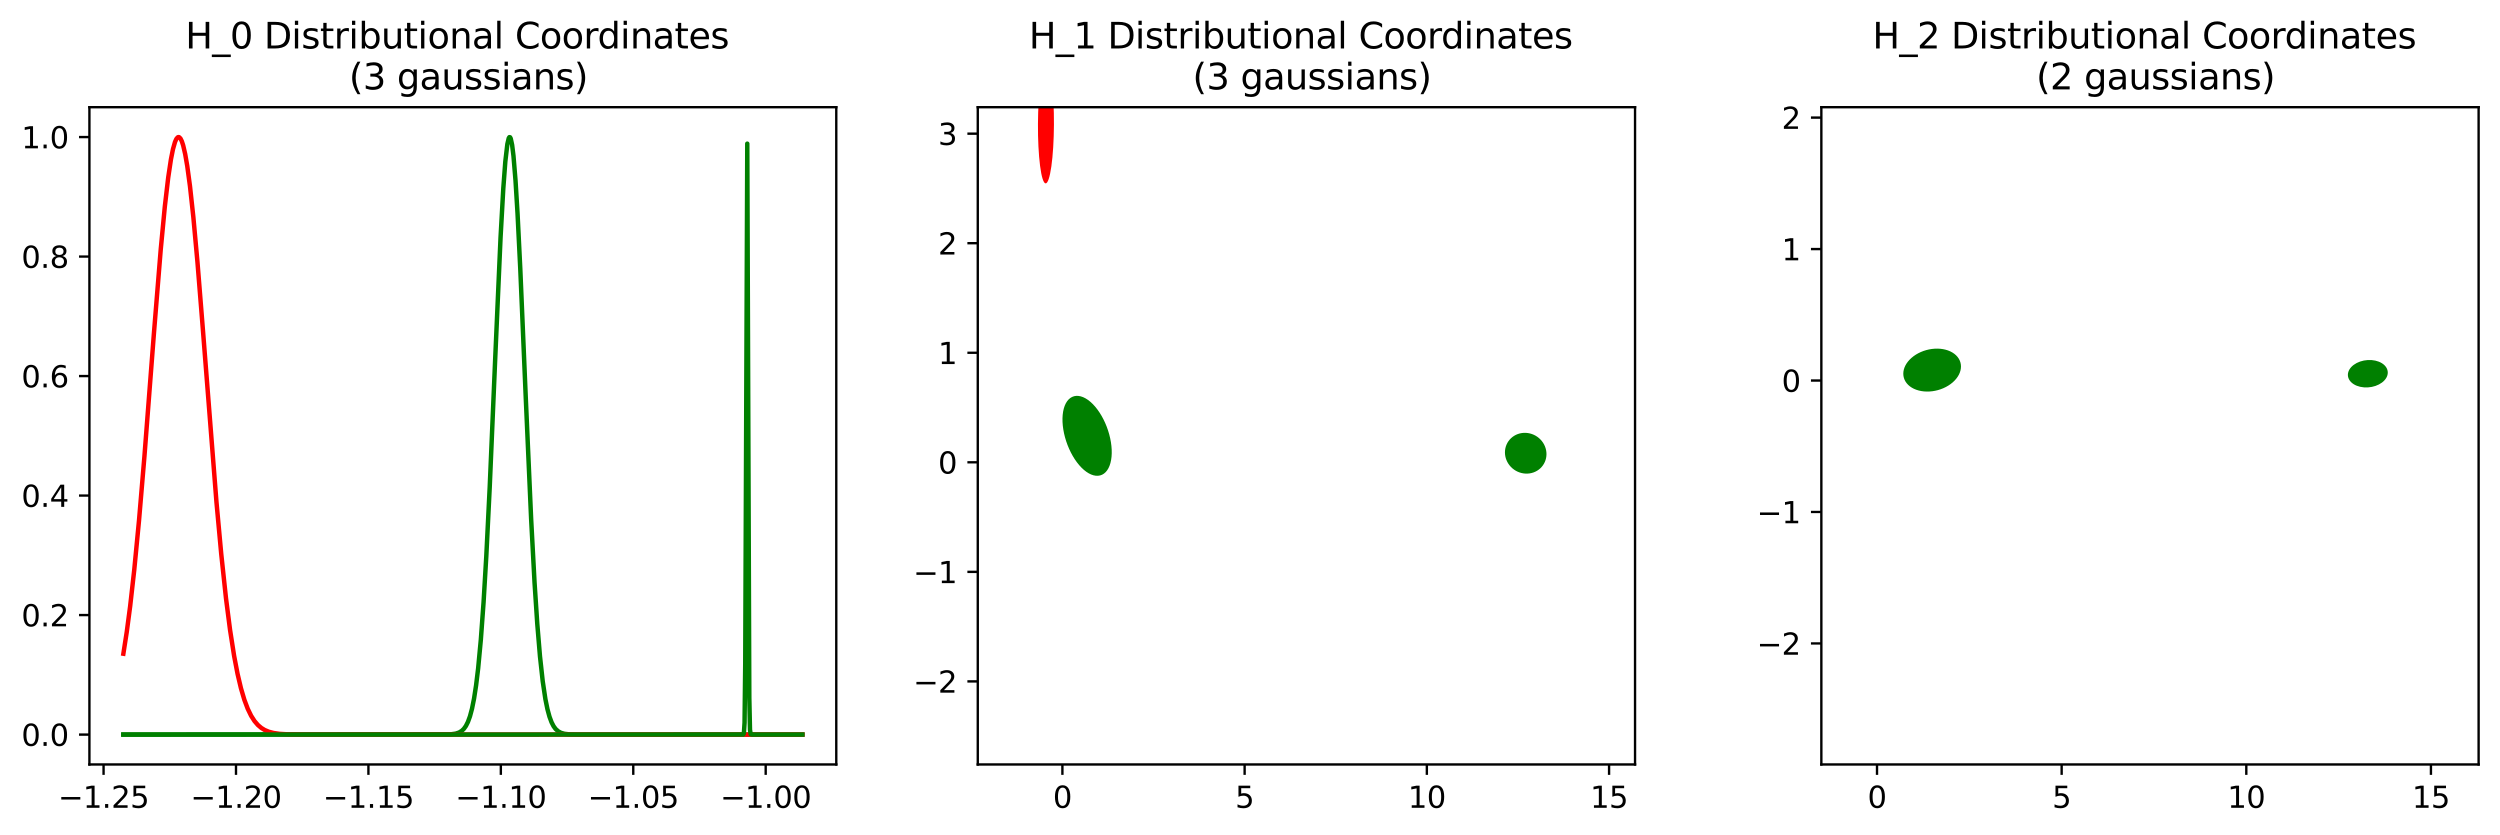 <?xml version="1.0" encoding="utf-8" standalone="no"?>
<!DOCTYPE svg PUBLIC "-//W3C//DTD SVG 1.1//EN"
  "http://www.w3.org/Graphics/SVG/1.1/DTD/svg11.dtd">
<svg xmlns:xlink="http://www.w3.org/1999/xlink" width="841.691pt" height="281.253pt" viewBox="0 0 841.691 281.253" xmlns="http://www.w3.org/2000/svg" version="1.1">
 <defs>
  <style type="text/css">*{stroke-linejoin: round; stroke-linecap: butt}</style>
 </defs>
 <g id="figure_1">
  <g id="patch_1">
   <path d="M 0 281.253 
L 841.691 281.253 
L 841.691 0 
L 0 0 
z
" style="fill: #ffffff"/>
  </g>
  <g id="axes_1">
   <g id="patch_2">
    <path d="M 30.103 257.375 
L 281.553 257.375 
L 281.553 36.089 
L 30.103 36.089 
z
" style="fill: #ffffff"/>
   </g>
   <g id="matplotlib.axis_1">
    <g id="xtick_1">
     <g id="line2d_1">
      <defs>
       <path id="mbf5bf3529b" d="M 0 0 
L 0 3.5 
" style="stroke: #000000; stroke-width: 0.8"/>
      </defs>
      <g>
       <use xlink:href="#mbf5bf3529b" x="34.869" y="257.375" style="stroke: #000000; stroke-width: 0.8"/>
      </g>
     </g>
     <g id="text_1">
      <!-- −1.25 -->
      <g transform="translate(19.547 271.973) scale(0.1 -0.1)">
       <defs>
        <path id="DejaVuSans-2212" d="M 678 2272 
L 4684 2272 
L 4684 1741 
L 678 1741 
L 678 2272 
z
" transform="scale(0.016)"/>
        <path id="DejaVuSans-31" d="M 794 531 
L 1825 531 
L 1825 4091 
L 703 3866 
L 703 4441 
L 1819 4666 
L 2450 4666 
L 2450 531 
L 3481 531 
L 3481 0 
L 794 0 
L 794 531 
z
" transform="scale(0.016)"/>
        <path id="DejaVuSans-2e" d="M 684 794 
L 1344 794 
L 1344 0 
L 684 0 
L 684 794 
z
" transform="scale(0.016)"/>
        <path id="DejaVuSans-32" d="M 1228 531 
L 3431 531 
L 3431 0 
L 469 0 
L 469 531 
Q 828 903 1448 1529 
Q 2069 2156 2228 2338 
Q 2531 2678 2651 2914 
Q 2772 3150 2772 3378 
Q 2772 3750 2511 3984 
Q 2250 4219 1831 4219 
Q 1534 4219 1204 4116 
Q 875 4013 500 3803 
L 500 4441 
Q 881 4594 1212 4672 
Q 1544 4750 1819 4750 
Q 2544 4750 2975 4387 
Q 3406 4025 3406 3419 
Q 3406 3131 3298 2873 
Q 3191 2616 2906 2266 
Q 2828 2175 2409 1742 
Q 1991 1309 1228 531 
z
" transform="scale(0.016)"/>
        <path id="DejaVuSans-35" d="M 691 4666 
L 3169 4666 
L 3169 4134 
L 1269 4134 
L 1269 2991 
Q 1406 3038 1543 3061 
Q 1681 3084 1819 3084 
Q 2600 3084 3056 2656 
Q 3513 2228 3513 1497 
Q 3513 744 3044 326 
Q 2575 -91 1722 -91 
Q 1428 -91 1123 -41 
Q 819 9 494 109 
L 494 744 
Q 775 591 1075 516 
Q 1375 441 1709 441 
Q 2250 441 2565 725 
Q 2881 1009 2881 1497 
Q 2881 1984 2565 2268 
Q 2250 2553 1709 2553 
Q 1456 2553 1204 2497 
Q 953 2441 691 2322 
L 691 4666 
z
" transform="scale(0.016)"/>
       </defs>
       <use xlink:href="#DejaVuSans-2212"/>
       <use xlink:href="#DejaVuSans-31" x="83.789"/>
       <use xlink:href="#DejaVuSans-2e" x="147.412"/>
       <use xlink:href="#DejaVuSans-32" x="179.199"/>
       <use xlink:href="#DejaVuSans-35" x="242.822"/>
      </g>
     </g>
    </g>
    <g id="xtick_2">
     <g id="line2d_2">
      <g>
       <use xlink:href="#mbf5bf3529b" x="79.454" y="257.375" style="stroke: #000000; stroke-width: 0.8"/>
      </g>
     </g>
     <g id="text_2">
      <!-- −1.20 -->
      <g transform="translate(64.131 271.973) scale(0.1 -0.1)">
       <defs>
        <path id="DejaVuSans-30" d="M 2034 4250 
Q 1547 4250 1301 3770 
Q 1056 3291 1056 2328 
Q 1056 1369 1301 889 
Q 1547 409 2034 409 
Q 2525 409 2770 889 
Q 3016 1369 3016 2328 
Q 3016 3291 2770 3770 
Q 2525 4250 2034 4250 
z
M 2034 4750 
Q 2819 4750 3233 4129 
Q 3647 3509 3647 2328 
Q 3647 1150 3233 529 
Q 2819 -91 2034 -91 
Q 1250 -91 836 529 
Q 422 1150 422 2328 
Q 422 3509 836 4129 
Q 1250 4750 2034 4750 
z
" transform="scale(0.016)"/>
       </defs>
       <use xlink:href="#DejaVuSans-2212"/>
       <use xlink:href="#DejaVuSans-31" x="83.789"/>
       <use xlink:href="#DejaVuSans-2e" x="147.412"/>
       <use xlink:href="#DejaVuSans-32" x="179.199"/>
       <use xlink:href="#DejaVuSans-30" x="242.822"/>
      </g>
     </g>
    </g>
    <g id="xtick_3">
     <g id="line2d_3">
      <g>
       <use xlink:href="#mbf5bf3529b" x="124.038" y="257.375" style="stroke: #000000; stroke-width: 0.8"/>
      </g>
     </g>
     <g id="text_3">
      <!-- −1.15 -->
      <g transform="translate(108.715 271.973) scale(0.1 -0.1)">
       <use xlink:href="#DejaVuSans-2212"/>
       <use xlink:href="#DejaVuSans-31" x="83.789"/>
       <use xlink:href="#DejaVuSans-2e" x="147.412"/>
       <use xlink:href="#DejaVuSans-31" x="179.199"/>
       <use xlink:href="#DejaVuSans-35" x="242.822"/>
      </g>
     </g>
    </g>
    <g id="xtick_4">
     <g id="line2d_4">
      <g>
       <use xlink:href="#mbf5bf3529b" x="168.622" y="257.375" style="stroke: #000000; stroke-width: 0.8"/>
      </g>
     </g>
     <g id="text_4">
      <!-- −1.10 -->
      <g transform="translate(153.299 271.973) scale(0.1 -0.1)">
       <use xlink:href="#DejaVuSans-2212"/>
       <use xlink:href="#DejaVuSans-31" x="83.789"/>
       <use xlink:href="#DejaVuSans-2e" x="147.412"/>
       <use xlink:href="#DejaVuSans-31" x="179.199"/>
       <use xlink:href="#DejaVuSans-30" x="242.822"/>
      </g>
     </g>
    </g>
    <g id="xtick_5">
     <g id="line2d_5">
      <g>
       <use xlink:href="#mbf5bf3529b" x="213.206" y="257.375" style="stroke: #000000; stroke-width: 0.8"/>
      </g>
     </g>
     <g id="text_5">
      <!-- −1.05 -->
      <g transform="translate(197.883 271.973) scale(0.1 -0.1)">
       <use xlink:href="#DejaVuSans-2212"/>
       <use xlink:href="#DejaVuSans-31" x="83.789"/>
       <use xlink:href="#DejaVuSans-2e" x="147.412"/>
       <use xlink:href="#DejaVuSans-30" x="179.199"/>
       <use xlink:href="#DejaVuSans-35" x="242.822"/>
      </g>
     </g>
    </g>
    <g id="xtick_6">
     <g id="line2d_6">
      <g>
       <use xlink:href="#mbf5bf3529b" x="257.79" y="257.375" style="stroke: #000000; stroke-width: 0.8"/>
      </g>
     </g>
     <g id="text_6">
      <!-- −1.00 -->
      <g transform="translate(242.467 271.973) scale(0.1 -0.1)">
       <use xlink:href="#DejaVuSans-2212"/>
       <use xlink:href="#DejaVuSans-31" x="83.789"/>
       <use xlink:href="#DejaVuSans-2e" x="147.412"/>
       <use xlink:href="#DejaVuSans-30" x="179.199"/>
       <use xlink:href="#DejaVuSans-30" x="242.822"/>
      </g>
     </g>
    </g>
   </g>
   <g id="matplotlib.axis_2">
    <g id="ytick_1">
     <g id="line2d_7">
      <defs>
       <path id="mbaa5652944" d="M 0 0 
L -3.5 0 
" style="stroke: #000000; stroke-width: 0.8"/>
      </defs>
      <g>
       <use xlink:href="#mbaa5652944" x="30.103" y="247.317" style="stroke: #000000; stroke-width: 0.8"/>
      </g>
     </g>
     <g id="text_7">
      <!-- 0.0 -->
      <g transform="translate(7.2 251.116) scale(0.1 -0.1)">
       <use xlink:href="#DejaVuSans-30"/>
       <use xlink:href="#DejaVuSans-2e" x="63.623"/>
       <use xlink:href="#DejaVuSans-30" x="95.41"/>
      </g>
     </g>
    </g>
    <g id="ytick_2">
     <g id="line2d_8">
      <g>
       <use xlink:href="#mbaa5652944" x="30.103" y="207.082" style="stroke: #000000; stroke-width: 0.8"/>
      </g>
     </g>
     <g id="text_8">
      <!-- 0.2 -->
      <g transform="translate(7.2 210.882) scale(0.1 -0.1)">
       <use xlink:href="#DejaVuSans-30"/>
       <use xlink:href="#DejaVuSans-2e" x="63.623"/>
       <use xlink:href="#DejaVuSans-32" x="95.41"/>
      </g>
     </g>
    </g>
    <g id="ytick_3">
     <g id="line2d_9">
      <g>
       <use xlink:href="#mbaa5652944" x="30.103" y="166.848" style="stroke: #000000; stroke-width: 0.8"/>
      </g>
     </g>
     <g id="text_9">
      <!-- 0.4 -->
      <g transform="translate(7.2 170.647) scale(0.1 -0.1)">
       <defs>
        <path id="DejaVuSans-34" d="M 2419 4116 
L 825 1625 
L 2419 1625 
L 2419 4116 
z
M 2253 4666 
L 3047 4666 
L 3047 1625 
L 3713 1625 
L 3713 1100 
L 3047 1100 
L 3047 0 
L 2419 0 
L 2419 1100 
L 313 1100 
L 313 1709 
L 2253 4666 
z
" transform="scale(0.016)"/>
       </defs>
       <use xlink:href="#DejaVuSans-30"/>
       <use xlink:href="#DejaVuSans-2e" x="63.623"/>
       <use xlink:href="#DejaVuSans-34" x="95.41"/>
      </g>
     </g>
    </g>
    <g id="ytick_4">
     <g id="line2d_10">
      <g>
       <use xlink:href="#mbaa5652944" x="30.103" y="126.614" style="stroke: #000000; stroke-width: 0.8"/>
      </g>
     </g>
     <g id="text_10">
      <!-- 0.6 -->
      <g transform="translate(7.2 130.413) scale(0.1 -0.1)">
       <defs>
        <path id="DejaVuSans-36" d="M 2113 2584 
Q 1688 2584 1439 2293 
Q 1191 2003 1191 1497 
Q 1191 994 1439 701 
Q 1688 409 2113 409 
Q 2538 409 2786 701 
Q 3034 994 3034 1497 
Q 3034 2003 2786 2293 
Q 2538 2584 2113 2584 
z
M 3366 4563 
L 3366 3988 
Q 3128 4100 2886 4159 
Q 2644 4219 2406 4219 
Q 1781 4219 1451 3797 
Q 1122 3375 1075 2522 
Q 1259 2794 1537 2939 
Q 1816 3084 2150 3084 
Q 2853 3084 3261 2657 
Q 3669 2231 3669 1497 
Q 3669 778 3244 343 
Q 2819 -91 2113 -91 
Q 1303 -91 875 529 
Q 447 1150 447 2328 
Q 447 3434 972 4092 
Q 1497 4750 2381 4750 
Q 2619 4750 2861 4703 
Q 3103 4656 3366 4563 
z
" transform="scale(0.016)"/>
       </defs>
       <use xlink:href="#DejaVuSans-30"/>
       <use xlink:href="#DejaVuSans-2e" x="63.623"/>
       <use xlink:href="#DejaVuSans-36" x="95.41"/>
      </g>
     </g>
    </g>
    <g id="ytick_5">
     <g id="line2d_11">
      <g>
       <use xlink:href="#mbaa5652944" x="30.103" y="86.379" style="stroke: #000000; stroke-width: 0.8"/>
      </g>
     </g>
     <g id="text_11">
      <!-- 0.8 -->
      <g transform="translate(7.2 90.179) scale(0.1 -0.1)">
       <defs>
        <path id="DejaVuSans-38" d="M 2034 2216 
Q 1584 2216 1326 1975 
Q 1069 1734 1069 1313 
Q 1069 891 1326 650 
Q 1584 409 2034 409 
Q 2484 409 2743 651 
Q 3003 894 3003 1313 
Q 3003 1734 2745 1975 
Q 2488 2216 2034 2216 
z
M 1403 2484 
Q 997 2584 770 2862 
Q 544 3141 544 3541 
Q 544 4100 942 4425 
Q 1341 4750 2034 4750 
Q 2731 4750 3128 4425 
Q 3525 4100 3525 3541 
Q 3525 3141 3298 2862 
Q 3072 2584 2669 2484 
Q 3125 2378 3379 2068 
Q 3634 1759 3634 1313 
Q 3634 634 3220 271 
Q 2806 -91 2034 -91 
Q 1263 -91 848 271 
Q 434 634 434 1313 
Q 434 1759 690 2068 
Q 947 2378 1403 2484 
z
M 1172 3481 
Q 1172 3119 1398 2916 
Q 1625 2713 2034 2713 
Q 2441 2713 2670 2916 
Q 2900 3119 2900 3481 
Q 2900 3844 2670 4047 
Q 2441 4250 2034 4250 
Q 1625 4250 1398 4047 
Q 1172 3844 1172 3481 
z
" transform="scale(0.016)"/>
       </defs>
       <use xlink:href="#DejaVuSans-30"/>
       <use xlink:href="#DejaVuSans-2e" x="63.623"/>
       <use xlink:href="#DejaVuSans-38" x="95.41"/>
      </g>
     </g>
    </g>
    <g id="ytick_6">
     <g id="line2d_12">
      <g>
       <use xlink:href="#mbaa5652944" x="30.103" y="46.145" style="stroke: #000000; stroke-width: 0.8"/>
      </g>
     </g>
     <g id="text_12">
      <!-- 1.0 -->
      <g transform="translate(7.2 49.944) scale(0.1 -0.1)">
       <use xlink:href="#DejaVuSans-31"/>
       <use xlink:href="#DejaVuSans-2e" x="63.623"/>
       <use xlink:href="#DejaVuSans-30" x="95.41"/>
      </g>
     </g>
    </g>
   </g>
   <g id="line2d_13">
    <path d="M 41.533 247.317 
L 151.824 247.219 
L 153.426 246.997 
L 154.57 246.615 
L 155.485 246.049 
L 156.171 245.382 
L 156.858 244.418 
L 157.544 243.054 
L 158.231 241.161 
L 158.917 238.59 
L 159.604 235.171 
L 160.29 230.72 
L 160.977 225.051 
L 161.892 215.303 
L 162.807 202.768 
L 163.722 187.321 
L 164.867 164.187 
L 166.697 121.366 
L 168.528 79.893 
L 169.443 63.529 
L 170.129 54.402 
L 170.816 48.512 
L 171.273 46.549 
L 171.502 46.179 
L 171.731 46.219 
L 171.96 46.669 
L 172.418 48.789 
L 172.875 52.486 
L 173.562 60.785 
L 174.248 71.987 
L 175.163 90.438 
L 176.994 133.46 
L 178.825 174.819 
L 179.969 196.155 
L 180.884 210.003 
L 181.799 220.979 
L 182.714 229.325 
L 183.63 235.421 
L 184.316 238.78 
L 185.003 241.302 
L 185.689 243.157 
L 186.376 244.492 
L 187.062 245.433 
L 187.977 246.251 
L 188.893 246.733 
L 190.037 247.054 
L 191.638 247.238 
L 194.842 247.311 
L 221.614 247.317 
L 270.124 247.317 
L 270.124 247.317 
" clip-path="url(#p2ee61a245d)" style="fill: none; stroke: #008000; stroke-width: 1.5; stroke-linecap: square"/>
   </g>
   <g id="line2d_14">
    <path d="M 41.533 220.091 
L 42.677 212.75 
L 43.821 204.091 
L 45.194 191.912 
L 46.796 175.316 
L 48.626 153.652 
L 51.83 112.133 
L 54.118 83.963 
L 55.491 69.569 
L 56.635 59.764 
L 57.55 53.658 
L 58.237 50.209 
L 58.923 47.79 
L 59.381 46.77 
L 59.838 46.233 
L 60.067 46.148 
L 60.296 46.184 
L 60.754 46.622 
L 61.211 47.545 
L 61.669 48.945 
L 62.355 51.918 
L 63.042 55.895 
L 63.957 62.646 
L 65.101 73.145 
L 66.474 88.177 
L 68.305 110.934 
L 72.881 169.074 
L 74.483 186.491 
L 76.084 201.416 
L 77.457 212.1 
L 78.83 220.881 
L 79.974 226.845 
L 81.118 231.703 
L 82.263 235.587 
L 83.407 238.637 
L 84.551 240.991 
L 85.695 242.776 
L 86.839 244.106 
L 87.983 245.081 
L 89.127 245.783 
L 90.5 246.36 
L 92.102 246.781 
L 94.161 247.073 
L 97.136 247.245 
L 103.085 247.312 
L 156.858 247.317 
L 270.124 247.317 
L 270.124 247.317 
" clip-path="url(#p2ee61a245d)" style="fill: none; stroke: #ff0000; stroke-width: 1.5; stroke-linecap: square"/>
   </g>
   <g id="line2d_15">
    <path d="M 41.533 247.317 
L 250.216 247.295 
L 250.445 246.934 
L 250.674 243.345 
L 250.903 223.413 
L 251.589 48.37 
L 252.276 234.964 
L 252.504 245.67 
L 252.733 247.189 
L 253.191 247.316 
L 270.124 247.317 
L 270.124 247.317 
" clip-path="url(#p2ee61a245d)" style="fill: none; stroke: #008000; stroke-width: 1.5; stroke-linecap: square"/>
   </g>
   <g id="patch_3">
    <path d="M 30.103 257.375 
L 30.103 36.089 
" style="fill: none; stroke: #000000; stroke-width: 0.8; stroke-linejoin: miter; stroke-linecap: square"/>
   </g>
   <g id="patch_4">
    <path d="M 281.553 257.375 
L 281.553 36.089 
" style="fill: none; stroke: #000000; stroke-width: 0.8; stroke-linejoin: miter; stroke-linecap: square"/>
   </g>
   <g id="patch_5">
    <path d="M 30.103 257.375 
L 281.553 257.375 
" style="fill: none; stroke: #000000; stroke-width: 0.8; stroke-linejoin: miter; stroke-linecap: square"/>
   </g>
   <g id="patch_6">
    <path d="M 30.103 36.089 
L 281.553 36.089 
" style="fill: none; stroke: #000000; stroke-width: 0.8; stroke-linejoin: miter; stroke-linecap: square"/>
   </g>
   <g id="text_13">
    <!-- H_0 Distributional Coordinates  -->
    <g transform="translate(62.413 16.318) scale(0.12 -0.12)">
     <defs>
      <path id="DejaVuSans-48" d="M 628 4666 
L 1259 4666 
L 1259 2753 
L 3553 2753 
L 3553 4666 
L 4184 4666 
L 4184 0 
L 3553 0 
L 3553 2222 
L 1259 2222 
L 1259 0 
L 628 0 
L 628 4666 
z
" transform="scale(0.016)"/>
      <path id="DejaVuSans-5f" d="M 3263 -1063 
L 3263 -1509 
L -63 -1509 
L -63 -1063 
L 3263 -1063 
z
" transform="scale(0.016)"/>
      <path id="DejaVuSans-20" transform="scale(0.016)"/>
      <path id="DejaVuSans-44" d="M 1259 4147 
L 1259 519 
L 2022 519 
Q 2988 519 3436 956 
Q 3884 1394 3884 2338 
Q 3884 3275 3436 3711 
Q 2988 4147 2022 4147 
L 1259 4147 
z
M 628 4666 
L 1925 4666 
Q 3281 4666 3915 4102 
Q 4550 3538 4550 2338 
Q 4550 1131 3912 565 
Q 3275 0 1925 0 
L 628 0 
L 628 4666 
z
" transform="scale(0.016)"/>
      <path id="DejaVuSans-69" d="M 603 3500 
L 1178 3500 
L 1178 0 
L 603 0 
L 603 3500 
z
M 603 4863 
L 1178 4863 
L 1178 4134 
L 603 4134 
L 603 4863 
z
" transform="scale(0.016)"/>
      <path id="DejaVuSans-73" d="M 2834 3397 
L 2834 2853 
Q 2591 2978 2328 3040 
Q 2066 3103 1784 3103 
Q 1356 3103 1142 2972 
Q 928 2841 928 2578 
Q 928 2378 1081 2264 
Q 1234 2150 1697 2047 
L 1894 2003 
Q 2506 1872 2764 1633 
Q 3022 1394 3022 966 
Q 3022 478 2636 193 
Q 2250 -91 1575 -91 
Q 1294 -91 989 -36 
Q 684 19 347 128 
L 347 722 
Q 666 556 975 473 
Q 1284 391 1588 391 
Q 1994 391 2212 530 
Q 2431 669 2431 922 
Q 2431 1156 2273 1281 
Q 2116 1406 1581 1522 
L 1381 1569 
Q 847 1681 609 1914 
Q 372 2147 372 2553 
Q 372 3047 722 3315 
Q 1072 3584 1716 3584 
Q 2034 3584 2315 3537 
Q 2597 3491 2834 3397 
z
" transform="scale(0.016)"/>
      <path id="DejaVuSans-74" d="M 1172 4494 
L 1172 3500 
L 2356 3500 
L 2356 3053 
L 1172 3053 
L 1172 1153 
Q 1172 725 1289 603 
Q 1406 481 1766 481 
L 2356 481 
L 2356 0 
L 1766 0 
Q 1100 0 847 248 
Q 594 497 594 1153 
L 594 3053 
L 172 3053 
L 172 3500 
L 594 3500 
L 594 4494 
L 1172 4494 
z
" transform="scale(0.016)"/>
      <path id="DejaVuSans-72" d="M 2631 2963 
Q 2534 3019 2420 3045 
Q 2306 3072 2169 3072 
Q 1681 3072 1420 2755 
Q 1159 2438 1159 1844 
L 1159 0 
L 581 0 
L 581 3500 
L 1159 3500 
L 1159 2956 
Q 1341 3275 1631 3429 
Q 1922 3584 2338 3584 
Q 2397 3584 2469 3576 
Q 2541 3569 2628 3553 
L 2631 2963 
z
" transform="scale(0.016)"/>
      <path id="DejaVuSans-62" d="M 3116 1747 
Q 3116 2381 2855 2742 
Q 2594 3103 2138 3103 
Q 1681 3103 1420 2742 
Q 1159 2381 1159 1747 
Q 1159 1113 1420 752 
Q 1681 391 2138 391 
Q 2594 391 2855 752 
Q 3116 1113 3116 1747 
z
M 1159 2969 
Q 1341 3281 1617 3432 
Q 1894 3584 2278 3584 
Q 2916 3584 3314 3078 
Q 3713 2572 3713 1747 
Q 3713 922 3314 415 
Q 2916 -91 2278 -91 
Q 1894 -91 1617 61 
Q 1341 213 1159 525 
L 1159 0 
L 581 0 
L 581 4863 
L 1159 4863 
L 1159 2969 
z
" transform="scale(0.016)"/>
      <path id="DejaVuSans-75" d="M 544 1381 
L 544 3500 
L 1119 3500 
L 1119 1403 
Q 1119 906 1312 657 
Q 1506 409 1894 409 
Q 2359 409 2629 706 
Q 2900 1003 2900 1516 
L 2900 3500 
L 3475 3500 
L 3475 0 
L 2900 0 
L 2900 538 
Q 2691 219 2414 64 
Q 2138 -91 1772 -91 
Q 1169 -91 856 284 
Q 544 659 544 1381 
z
M 1991 3584 
L 1991 3584 
z
" transform="scale(0.016)"/>
      <path id="DejaVuSans-6f" d="M 1959 3097 
Q 1497 3097 1228 2736 
Q 959 2375 959 1747 
Q 959 1119 1226 758 
Q 1494 397 1959 397 
Q 2419 397 2687 759 
Q 2956 1122 2956 1747 
Q 2956 2369 2687 2733 
Q 2419 3097 1959 3097 
z
M 1959 3584 
Q 2709 3584 3137 3096 
Q 3566 2609 3566 1747 
Q 3566 888 3137 398 
Q 2709 -91 1959 -91 
Q 1206 -91 779 398 
Q 353 888 353 1747 
Q 353 2609 779 3096 
Q 1206 3584 1959 3584 
z
" transform="scale(0.016)"/>
      <path id="DejaVuSans-6e" d="M 3513 2113 
L 3513 0 
L 2938 0 
L 2938 2094 
Q 2938 2591 2744 2837 
Q 2550 3084 2163 3084 
Q 1697 3084 1428 2787 
Q 1159 2491 1159 1978 
L 1159 0 
L 581 0 
L 581 3500 
L 1159 3500 
L 1159 2956 
Q 1366 3272 1645 3428 
Q 1925 3584 2291 3584 
Q 2894 3584 3203 3211 
Q 3513 2838 3513 2113 
z
" transform="scale(0.016)"/>
      <path id="DejaVuSans-61" d="M 2194 1759 
Q 1497 1759 1228 1600 
Q 959 1441 959 1056 
Q 959 750 1161 570 
Q 1363 391 1709 391 
Q 2188 391 2477 730 
Q 2766 1069 2766 1631 
L 2766 1759 
L 2194 1759 
z
M 3341 1997 
L 3341 0 
L 2766 0 
L 2766 531 
Q 2569 213 2275 61 
Q 1981 -91 1556 -91 
Q 1019 -91 701 211 
Q 384 513 384 1019 
Q 384 1609 779 1909 
Q 1175 2209 1959 2209 
L 2766 2209 
L 2766 2266 
Q 2766 2663 2505 2880 
Q 2244 3097 1772 3097 
Q 1472 3097 1187 3025 
Q 903 2953 641 2809 
L 641 3341 
Q 956 3463 1253 3523 
Q 1550 3584 1831 3584 
Q 2591 3584 2966 3190 
Q 3341 2797 3341 1997 
z
" transform="scale(0.016)"/>
      <path id="DejaVuSans-6c" d="M 603 4863 
L 1178 4863 
L 1178 0 
L 603 0 
L 603 4863 
z
" transform="scale(0.016)"/>
      <path id="DejaVuSans-43" d="M 4122 4306 
L 4122 3641 
Q 3803 3938 3442 4084 
Q 3081 4231 2675 4231 
Q 1875 4231 1450 3742 
Q 1025 3253 1025 2328 
Q 1025 1406 1450 917 
Q 1875 428 2675 428 
Q 3081 428 3442 575 
Q 3803 722 4122 1019 
L 4122 359 
Q 3791 134 3420 21 
Q 3050 -91 2638 -91 
Q 1578 -91 968 557 
Q 359 1206 359 2328 
Q 359 3453 968 4101 
Q 1578 4750 2638 4750 
Q 3056 4750 3426 4639 
Q 3797 4528 4122 4306 
z
" transform="scale(0.016)"/>
      <path id="DejaVuSans-64" d="M 2906 2969 
L 2906 4863 
L 3481 4863 
L 3481 0 
L 2906 0 
L 2906 525 
Q 2725 213 2448 61 
Q 2172 -91 1784 -91 
Q 1150 -91 751 415 
Q 353 922 353 1747 
Q 353 2572 751 3078 
Q 1150 3584 1784 3584 
Q 2172 3584 2448 3432 
Q 2725 3281 2906 2969 
z
M 947 1747 
Q 947 1113 1208 752 
Q 1469 391 1925 391 
Q 2381 391 2643 752 
Q 2906 1113 2906 1747 
Q 2906 2381 2643 2742 
Q 2381 3103 1925 3103 
Q 1469 3103 1208 2742 
Q 947 2381 947 1747 
z
" transform="scale(0.016)"/>
      <path id="DejaVuSans-65" d="M 3597 1894 
L 3597 1613 
L 953 1613 
Q 991 1019 1311 708 
Q 1631 397 2203 397 
Q 2534 397 2845 478 
Q 3156 559 3463 722 
L 3463 178 
Q 3153 47 2828 -22 
Q 2503 -91 2169 -91 
Q 1331 -91 842 396 
Q 353 884 353 1716 
Q 353 2575 817 3079 
Q 1281 3584 2069 3584 
Q 2775 3584 3186 3129 
Q 3597 2675 3597 1894 
z
M 3022 2063 
Q 3016 2534 2758 2815 
Q 2500 3097 2075 3097 
Q 1594 3097 1305 2825 
Q 1016 2553 972 2059 
L 3022 2063 
z
" transform="scale(0.016)"/>
     </defs>
     <use xlink:href="#DejaVuSans-48"/>
     <use xlink:href="#DejaVuSans-5f" x="75.195"/>
     <use xlink:href="#DejaVuSans-30" x="125.195"/>
     <use xlink:href="#DejaVuSans-20" x="188.818"/>
     <use xlink:href="#DejaVuSans-44" x="220.605"/>
     <use xlink:href="#DejaVuSans-69" x="297.607"/>
     <use xlink:href="#DejaVuSans-73" x="325.391"/>
     <use xlink:href="#DejaVuSans-74" x="377.49"/>
     <use xlink:href="#DejaVuSans-72" x="416.699"/>
     <use xlink:href="#DejaVuSans-69" x="457.812"/>
     <use xlink:href="#DejaVuSans-62" x="485.596"/>
     <use xlink:href="#DejaVuSans-75" x="549.072"/>
     <use xlink:href="#DejaVuSans-74" x="612.451"/>
     <use xlink:href="#DejaVuSans-69" x="651.66"/>
     <use xlink:href="#DejaVuSans-6f" x="679.443"/>
     <use xlink:href="#DejaVuSans-6e" x="740.625"/>
     <use xlink:href="#DejaVuSans-61" x="804.004"/>
     <use xlink:href="#DejaVuSans-6c" x="865.283"/>
     <use xlink:href="#DejaVuSans-20" x="893.066"/>
     <use xlink:href="#DejaVuSans-43" x="924.854"/>
     <use xlink:href="#DejaVuSans-6f" x="994.678"/>
     <use xlink:href="#DejaVuSans-6f" x="1055.859"/>
     <use xlink:href="#DejaVuSans-72" x="1117.041"/>
     <use xlink:href="#DejaVuSans-64" x="1156.404"/>
     <use xlink:href="#DejaVuSans-69" x="1219.881"/>
     <use xlink:href="#DejaVuSans-6e" x="1247.664"/>
     <use xlink:href="#DejaVuSans-61" x="1311.043"/>
     <use xlink:href="#DejaVuSans-74" x="1372.322"/>
     <use xlink:href="#DejaVuSans-65" x="1411.531"/>
     <use xlink:href="#DejaVuSans-73" x="1473.055"/>
     <use xlink:href="#DejaVuSans-20" x="1525.154"/>
    </g>
    <!--  (3 gaussians) -->
    <g transform="translate(113.703 30.089) scale(0.12 -0.12)">
     <defs>
      <path id="DejaVuSans-28" d="M 1984 4856 
Q 1566 4138 1362 3434 
Q 1159 2731 1159 2009 
Q 1159 1288 1364 580 
Q 1569 -128 1984 -844 
L 1484 -844 
Q 1016 -109 783 600 
Q 550 1309 550 2009 
Q 550 2706 781 3412 
Q 1013 4119 1484 4856 
L 1984 4856 
z
" transform="scale(0.016)"/>
      <path id="DejaVuSans-33" d="M 2597 2516 
Q 3050 2419 3304 2112 
Q 3559 1806 3559 1356 
Q 3559 666 3084 287 
Q 2609 -91 1734 -91 
Q 1441 -91 1130 -33 
Q 819 25 488 141 
L 488 750 
Q 750 597 1062 519 
Q 1375 441 1716 441 
Q 2309 441 2620 675 
Q 2931 909 2931 1356 
Q 2931 1769 2642 2001 
Q 2353 2234 1838 2234 
L 1294 2234 
L 1294 2753 
L 1863 2753 
Q 2328 2753 2575 2939 
Q 2822 3125 2822 3475 
Q 2822 3834 2567 4026 
Q 2313 4219 1838 4219 
Q 1578 4219 1281 4162 
Q 984 4106 628 3988 
L 628 4550 
Q 988 4650 1302 4700 
Q 1616 4750 1894 4750 
Q 2613 4750 3031 4423 
Q 3450 4097 3450 3541 
Q 3450 3153 3228 2886 
Q 3006 2619 2597 2516 
z
" transform="scale(0.016)"/>
      <path id="DejaVuSans-67" d="M 2906 1791 
Q 2906 2416 2648 2759 
Q 2391 3103 1925 3103 
Q 1463 3103 1205 2759 
Q 947 2416 947 1791 
Q 947 1169 1205 825 
Q 1463 481 1925 481 
Q 2391 481 2648 825 
Q 2906 1169 2906 1791 
z
M 3481 434 
Q 3481 -459 3084 -895 
Q 2688 -1331 1869 -1331 
Q 1566 -1331 1297 -1286 
Q 1028 -1241 775 -1147 
L 775 -588 
Q 1028 -725 1275 -790 
Q 1522 -856 1778 -856 
Q 2344 -856 2625 -561 
Q 2906 -266 2906 331 
L 2906 616 
Q 2728 306 2450 153 
Q 2172 0 1784 0 
Q 1141 0 747 490 
Q 353 981 353 1791 
Q 353 2603 747 3093 
Q 1141 3584 1784 3584 
Q 2172 3584 2450 3431 
Q 2728 3278 2906 2969 
L 2906 3500 
L 3481 3500 
L 3481 434 
z
" transform="scale(0.016)"/>
      <path id="DejaVuSans-29" d="M 513 4856 
L 1013 4856 
Q 1481 4119 1714 3412 
Q 1947 2706 1947 2009 
Q 1947 1309 1714 600 
Q 1481 -109 1013 -844 
L 513 -844 
Q 928 -128 1133 580 
Q 1338 1288 1338 2009 
Q 1338 2731 1133 3434 
Q 928 4138 513 4856 
z
" transform="scale(0.016)"/>
     </defs>
     <use xlink:href="#DejaVuSans-20"/>
     <use xlink:href="#DejaVuSans-28" x="31.787"/>
     <use xlink:href="#DejaVuSans-33" x="70.801"/>
     <use xlink:href="#DejaVuSans-20" x="134.424"/>
     <use xlink:href="#DejaVuSans-67" x="166.211"/>
     <use xlink:href="#DejaVuSans-61" x="229.688"/>
     <use xlink:href="#DejaVuSans-75" x="290.967"/>
     <use xlink:href="#DejaVuSans-73" x="354.346"/>
     <use xlink:href="#DejaVuSans-73" x="406.445"/>
     <use xlink:href="#DejaVuSans-69" x="458.545"/>
     <use xlink:href="#DejaVuSans-61" x="486.328"/>
     <use xlink:href="#DejaVuSans-6e" x="547.607"/>
     <use xlink:href="#DejaVuSans-73" x="610.986"/>
     <use xlink:href="#DejaVuSans-29" x="663.086"/>
    </g>
   </g>
  </g>
  <g id="axes_2">
   <g id="patch_7">
    <path d="M 329.195 257.375 
L 550.481 257.375 
L 550.481 36.089 
L 329.195 36.089 
z
" style="fill: #ffffff"/>
   </g>
   <g id="PatchCollection_1">
    <path d="M 364.916 158.192 
C 367.098 160.064 369.304 160.653 371.051 159.828 
C 372.798 159.002 373.941 156.831 374.23 153.792 
C 374.519 150.753 373.929 147.094 372.591 143.621 
C 371.253 140.148 369.275 137.144 367.094 135.272 
C 364.913 133.4 362.706 132.812 360.959 133.637 
C 359.213 134.462 358.069 136.633 357.78 139.672 
C 357.492 142.712 358.081 146.371 359.419 149.844 
C 360.758 153.317 362.735 156.32 364.916 158.192 
z
" clip-path="url(#p4f1247d50f)" style="fill: #008000"/>
    <path d="M 354.836 41.983 
C 354.866 36.705 354.611 31.628 354.128 27.87 
C 353.644 24.113 352.972 21.981 352.258 21.944 
C 351.545 21.908 350.849 23.97 350.323 27.676 
C 349.798 31.383 349.486 36.431 349.456 41.708 
C 349.426 46.986 349.681 52.063 350.165 55.821 
C 350.648 59.578 351.32 61.71 352.034 61.746 
C 352.747 61.783 353.443 59.721 353.969 56.015 
C 354.494 52.308 354.806 47.26 354.836 41.983 
z
" clip-path="url(#p4f1247d50f)" style="fill: #ff0000"/>
    <path d="M 513.706 145.732 
C 511.852 145.646 510.069 146.288 508.751 147.514 
C 507.433 148.74 506.688 150.452 506.678 152.271 
C 506.669 154.091 507.397 155.87 508.702 157.216 
C 510.007 158.563 511.782 159.368 513.636 159.453 
C 515.491 159.539 517.273 158.897 518.591 157.671 
C 519.909 156.445 520.655 154.733 520.664 152.914 
C 520.673 151.094 519.945 149.315 518.64 147.969 
C 517.336 146.622 515.561 145.817 513.706 145.732 
z
" clip-path="url(#p4f1247d50f)" style="fill: #008000"/>
   </g>
   <g id="matplotlib.axis_3">
    <g id="xtick_7">
     <g id="line2d_16">
      <g>
       <use xlink:href="#mbf5bf3529b" x="357.686" y="257.375" style="stroke: #000000; stroke-width: 0.8"/>
      </g>
     </g>
     <g id="text_14">
      <!-- 0 -->
      <g transform="translate(354.505 271.973) scale(0.1 -0.1)">
       <use xlink:href="#DejaVuSans-30"/>
      </g>
     </g>
    </g>
    <g id="xtick_8">
     <g id="line2d_17">
      <g>
       <use xlink:href="#mbf5bf3529b" x="419.036" y="257.375" style="stroke: #000000; stroke-width: 0.8"/>
      </g>
     </g>
     <g id="text_15">
      <!-- 5 -->
      <g transform="translate(415.855 271.973) scale(0.1 -0.1)">
       <use xlink:href="#DejaVuSans-35"/>
      </g>
     </g>
    </g>
    <g id="xtick_9">
     <g id="line2d_18">
      <g>
       <use xlink:href="#mbf5bf3529b" x="480.386" y="257.375" style="stroke: #000000; stroke-width: 0.8"/>
      </g>
     </g>
     <g id="text_16">
      <!-- 10 -->
      <g transform="translate(474.023 271.973) scale(0.1 -0.1)">
       <use xlink:href="#DejaVuSans-31"/>
       <use xlink:href="#DejaVuSans-30" x="63.623"/>
      </g>
     </g>
    </g>
    <g id="xtick_10">
     <g id="line2d_19">
      <g>
       <use xlink:href="#mbf5bf3529b" x="541.736" y="257.375" style="stroke: #000000; stroke-width: 0.8"/>
      </g>
     </g>
     <g id="text_17">
      <!-- 15 -->
      <g transform="translate(535.373 271.973) scale(0.1 -0.1)">
       <use xlink:href="#DejaVuSans-31"/>
       <use xlink:href="#DejaVuSans-35" x="63.623"/>
      </g>
     </g>
    </g>
   </g>
   <g id="matplotlib.axis_4">
    <g id="ytick_7">
     <g id="line2d_20">
      <g>
       <use xlink:href="#mbaa5652944" x="329.195" y="229.409" style="stroke: #000000; stroke-width: 0.8"/>
      </g>
     </g>
     <g id="text_18">
      <!-- −2 -->
      <g transform="translate(307.453 233.208) scale(0.1 -0.1)">
       <use xlink:href="#DejaVuSans-2212"/>
       <use xlink:href="#DejaVuSans-32" x="83.789"/>
      </g>
     </g>
    </g>
    <g id="ytick_8">
     <g id="line2d_21">
      <g>
       <use xlink:href="#mbaa5652944" x="329.195" y="192.528" style="stroke: #000000; stroke-width: 0.8"/>
      </g>
     </g>
     <g id="text_19">
      <!-- −1 -->
      <g transform="translate(307.453 196.327) scale(0.1 -0.1)">
       <use xlink:href="#DejaVuSans-2212"/>
       <use xlink:href="#DejaVuSans-31" x="83.789"/>
      </g>
     </g>
    </g>
    <g id="ytick_9">
     <g id="line2d_22">
      <g>
       <use xlink:href="#mbaa5652944" x="329.195" y="155.647" style="stroke: #000000; stroke-width: 0.8"/>
      </g>
     </g>
     <g id="text_20">
      <!-- 0 -->
      <g transform="translate(315.833 159.446) scale(0.1 -0.1)">
       <use xlink:href="#DejaVuSans-30"/>
      </g>
     </g>
    </g>
    <g id="ytick_10">
     <g id="line2d_23">
      <g>
       <use xlink:href="#mbaa5652944" x="329.195" y="118.766" style="stroke: #000000; stroke-width: 0.8"/>
      </g>
     </g>
     <g id="text_21">
      <!-- 1 -->
      <g transform="translate(315.833 122.565) scale(0.1 -0.1)">
       <use xlink:href="#DejaVuSans-31"/>
      </g>
     </g>
    </g>
    <g id="ytick_11">
     <g id="line2d_24">
      <g>
       <use xlink:href="#mbaa5652944" x="329.195" y="81.885" style="stroke: #000000; stroke-width: 0.8"/>
      </g>
     </g>
     <g id="text_22">
      <!-- 2 -->
      <g transform="translate(315.833 85.685) scale(0.1 -0.1)">
       <use xlink:href="#DejaVuSans-32"/>
      </g>
     </g>
    </g>
    <g id="ytick_12">
     <g id="line2d_25">
      <g>
       <use xlink:href="#mbaa5652944" x="329.195" y="45.004" style="stroke: #000000; stroke-width: 0.8"/>
      </g>
     </g>
     <g id="text_23">
      <!-- 3 -->
      <g transform="translate(315.833 48.804) scale(0.1 -0.1)">
       <use xlink:href="#DejaVuSans-33"/>
      </g>
     </g>
    </g>
   </g>
   <g id="patch_8">
    <path d="M 329.195 257.375 
L 329.195 36.089 
" style="fill: none; stroke: #000000; stroke-width: 0.8; stroke-linejoin: miter; stroke-linecap: square"/>
   </g>
   <g id="patch_9">
    <path d="M 550.481 257.375 
L 550.481 36.089 
" style="fill: none; stroke: #000000; stroke-width: 0.8; stroke-linejoin: miter; stroke-linecap: square"/>
   </g>
   <g id="patch_10">
    <path d="M 329.195 257.375 
L 550.481 257.375 
" style="fill: none; stroke: #000000; stroke-width: 0.8; stroke-linejoin: miter; stroke-linecap: square"/>
   </g>
   <g id="patch_11">
    <path d="M 329.195 36.089 
L 550.481 36.089 
" style="fill: none; stroke: #000000; stroke-width: 0.8; stroke-linejoin: miter; stroke-linecap: square"/>
   </g>
   <g id="text_24">
    <!-- H_1 Distributional Coordinates  -->
    <g transform="translate(346.423 16.318) scale(0.12 -0.12)">
     <use xlink:href="#DejaVuSans-48"/>
     <use xlink:href="#DejaVuSans-5f" x="75.195"/>
     <use xlink:href="#DejaVuSans-31" x="125.195"/>
     <use xlink:href="#DejaVuSans-20" x="188.818"/>
     <use xlink:href="#DejaVuSans-44" x="220.605"/>
     <use xlink:href="#DejaVuSans-69" x="297.607"/>
     <use xlink:href="#DejaVuSans-73" x="325.391"/>
     <use xlink:href="#DejaVuSans-74" x="377.49"/>
     <use xlink:href="#DejaVuSans-72" x="416.699"/>
     <use xlink:href="#DejaVuSans-69" x="457.812"/>
     <use xlink:href="#DejaVuSans-62" x="485.596"/>
     <use xlink:href="#DejaVuSans-75" x="549.072"/>
     <use xlink:href="#DejaVuSans-74" x="612.451"/>
     <use xlink:href="#DejaVuSans-69" x="651.66"/>
     <use xlink:href="#DejaVuSans-6f" x="679.443"/>
     <use xlink:href="#DejaVuSans-6e" x="740.625"/>
     <use xlink:href="#DejaVuSans-61" x="804.004"/>
     <use xlink:href="#DejaVuSans-6c" x="865.283"/>
     <use xlink:href="#DejaVuSans-20" x="893.066"/>
     <use xlink:href="#DejaVuSans-43" x="924.854"/>
     <use xlink:href="#DejaVuSans-6f" x="994.678"/>
     <use xlink:href="#DejaVuSans-6f" x="1055.859"/>
     <use xlink:href="#DejaVuSans-72" x="1117.041"/>
     <use xlink:href="#DejaVuSans-64" x="1156.404"/>
     <use xlink:href="#DejaVuSans-69" x="1219.881"/>
     <use xlink:href="#DejaVuSans-6e" x="1247.664"/>
     <use xlink:href="#DejaVuSans-61" x="1311.043"/>
     <use xlink:href="#DejaVuSans-74" x="1372.322"/>
     <use xlink:href="#DejaVuSans-65" x="1411.531"/>
     <use xlink:href="#DejaVuSans-73" x="1473.055"/>
     <use xlink:href="#DejaVuSans-20" x="1525.154"/>
    </g>
    <!--  (3 gaussians) -->
    <g transform="translate(397.713 30.089) scale(0.12 -0.12)">
     <use xlink:href="#DejaVuSans-20"/>
     <use xlink:href="#DejaVuSans-28" x="31.787"/>
     <use xlink:href="#DejaVuSans-33" x="70.801"/>
     <use xlink:href="#DejaVuSans-20" x="134.424"/>
     <use xlink:href="#DejaVuSans-67" x="166.211"/>
     <use xlink:href="#DejaVuSans-61" x="229.688"/>
     <use xlink:href="#DejaVuSans-75" x="290.967"/>
     <use xlink:href="#DejaVuSans-73" x="354.346"/>
     <use xlink:href="#DejaVuSans-73" x="406.445"/>
     <use xlink:href="#DejaVuSans-69" x="458.545"/>
     <use xlink:href="#DejaVuSans-61" x="486.328"/>
     <use xlink:href="#DejaVuSans-6e" x="547.607"/>
     <use xlink:href="#DejaVuSans-73" x="610.986"/>
     <use xlink:href="#DejaVuSans-29" x="663.086"/>
    </g>
   </g>
  </g>
  <g id="axes_3">
   <g id="patch_12">
    <path d="M 613.205 257.375 
L 834.491 257.375 
L 834.491 36.089 
L 613.205 36.089 
z
" style="fill: #ffffff"/>
   </g>
   <g id="PatchCollection_2">
    <path d="M 650.578 131.721 
C 653.153 131.386 655.615 130.315 657.422 128.743 
C 659.23 127.172 660.234 125.228 660.215 123.34 
C 660.195 121.453 659.154 119.775 657.319 118.677 
C 655.484 117.579 653.007 117.151 650.431 117.486 
C 647.856 117.821 645.394 118.892 643.587 120.464 
C 641.779 122.035 640.775 123.979 640.794 125.867 
C 640.814 127.754 641.855 129.432 643.69 130.53 
C 645.525 131.628 648.002 132.056 650.578 131.721 
z
" clip-path="url(#pc94ce60a07)" style="fill: #008000"/>
    <path d="M 797.213 130.431 
C 798.995 130.325 800.701 129.738 801.956 128.799 
C 803.212 127.86 803.914 126.646 803.908 125.425 
C 803.902 124.203 803.189 123.074 801.926 122.285 
C 800.662 121.496 798.951 121.112 797.17 121.218 
C 795.389 121.324 793.683 121.911 792.427 122.85 
C 791.172 123.789 790.47 125.003 790.476 126.224 
C 790.481 127.446 791.194 128.575 792.458 129.364 
C 793.722 130.153 795.432 130.537 797.213 130.431 
z
" clip-path="url(#pc94ce60a07)" style="fill: #008000"/>
   </g>
   <g id="matplotlib.axis_5">
    <g id="xtick_11">
     <g id="line2d_26">
      <g>
       <use xlink:href="#mbf5bf3529b" x="631.945" y="257.375" style="stroke: #000000; stroke-width: 0.8"/>
      </g>
     </g>
     <g id="text_25">
      <!-- 0 -->
      <g transform="translate(628.764 271.973) scale(0.1 -0.1)">
       <use xlink:href="#DejaVuSans-30"/>
      </g>
     </g>
    </g>
    <g id="xtick_12">
     <g id="line2d_27">
      <g>
       <use xlink:href="#mbf5bf3529b" x="694.11" y="257.375" style="stroke: #000000; stroke-width: 0.8"/>
      </g>
     </g>
     <g id="text_26">
      <!-- 5 -->
      <g transform="translate(690.929 271.973) scale(0.1 -0.1)">
       <use xlink:href="#DejaVuSans-35"/>
      </g>
     </g>
    </g>
    <g id="xtick_13">
     <g id="line2d_28">
      <g>
       <use xlink:href="#mbf5bf3529b" x="756.276" y="257.375" style="stroke: #000000; stroke-width: 0.8"/>
      </g>
     </g>
     <g id="text_27">
      <!-- 10 -->
      <g transform="translate(749.913 271.973) scale(0.1 -0.1)">
       <use xlink:href="#DejaVuSans-31"/>
       <use xlink:href="#DejaVuSans-30" x="63.623"/>
      </g>
     </g>
    </g>
    <g id="xtick_14">
     <g id="line2d_29">
      <g>
       <use xlink:href="#mbf5bf3529b" x="818.441" y="257.375" style="stroke: #000000; stroke-width: 0.8"/>
      </g>
     </g>
     <g id="text_28">
      <!-- 15 -->
      <g transform="translate(812.078 271.973) scale(0.1 -0.1)">
       <use xlink:href="#DejaVuSans-31"/>
       <use xlink:href="#DejaVuSans-35" x="63.623"/>
      </g>
     </g>
    </g>
   </g>
   <g id="matplotlib.axis_6">
    <g id="ytick_13">
     <g id="line2d_30">
      <g>
       <use xlink:href="#mbaa5652944" x="613.205" y="216.626" style="stroke: #000000; stroke-width: 0.8"/>
      </g>
     </g>
     <g id="text_29">
      <!-- −2 -->
      <g transform="translate(591.463 220.425) scale(0.1 -0.1)">
       <use xlink:href="#DejaVuSans-2212"/>
       <use xlink:href="#DejaVuSans-32" x="83.789"/>
      </g>
     </g>
    </g>
    <g id="ytick_14">
     <g id="line2d_31">
      <g>
       <use xlink:href="#mbaa5652944" x="613.205" y="172.369" style="stroke: #000000; stroke-width: 0.8"/>
      </g>
     </g>
     <g id="text_30">
      <!-- −1 -->
      <g transform="translate(591.463 176.168) scale(0.1 -0.1)">
       <use xlink:href="#DejaVuSans-2212"/>
       <use xlink:href="#DejaVuSans-31" x="83.789"/>
      </g>
     </g>
    </g>
    <g id="ytick_15">
     <g id="line2d_32">
      <g>
       <use xlink:href="#mbaa5652944" x="613.205" y="128.111" style="stroke: #000000; stroke-width: 0.8"/>
      </g>
     </g>
     <g id="text_31">
      <!-- 0 -->
      <g transform="translate(599.843 131.911) scale(0.1 -0.1)">
       <use xlink:href="#DejaVuSans-30"/>
      </g>
     </g>
    </g>
    <g id="ytick_16">
     <g id="line2d_33">
      <g>
       <use xlink:href="#mbaa5652944" x="613.205" y="83.854" style="stroke: #000000; stroke-width: 0.8"/>
      </g>
     </g>
     <g id="text_32">
      <!-- 1 -->
      <g transform="translate(599.843 87.654) scale(0.1 -0.1)">
       <use xlink:href="#DejaVuSans-31"/>
      </g>
     </g>
    </g>
    <g id="ytick_17">
     <g id="line2d_34">
      <g>
       <use xlink:href="#mbaa5652944" x="613.205" y="39.597" style="stroke: #000000; stroke-width: 0.8"/>
      </g>
     </g>
     <g id="text_33">
      <!-- 2 -->
      <g transform="translate(599.843 43.396) scale(0.1 -0.1)">
       <use xlink:href="#DejaVuSans-32"/>
      </g>
     </g>
    </g>
   </g>
   <g id="patch_13">
    <path d="M 613.205 257.375 
L 613.205 36.089 
" style="fill: none; stroke: #000000; stroke-width: 0.8; stroke-linejoin: miter; stroke-linecap: square"/>
   </g>
   <g id="patch_14">
    <path d="M 834.491 257.375 
L 834.491 36.089 
" style="fill: none; stroke: #000000; stroke-width: 0.8; stroke-linejoin: miter; stroke-linecap: square"/>
   </g>
   <g id="patch_15">
    <path d="M 613.205 257.375 
L 834.491 257.375 
" style="fill: none; stroke: #000000; stroke-width: 0.8; stroke-linejoin: miter; stroke-linecap: square"/>
   </g>
   <g id="patch_16">
    <path d="M 613.205 36.089 
L 834.491 36.089 
" style="fill: none; stroke: #000000; stroke-width: 0.8; stroke-linejoin: miter; stroke-linecap: square"/>
   </g>
   <g id="text_34">
    <!-- H_2 Distributional Coordinates  -->
    <g transform="translate(630.433 16.318) scale(0.12 -0.12)">
     <use xlink:href="#DejaVuSans-48"/>
     <use xlink:href="#DejaVuSans-5f" x="75.195"/>
     <use xlink:href="#DejaVuSans-32" x="125.195"/>
     <use xlink:href="#DejaVuSans-20" x="188.818"/>
     <use xlink:href="#DejaVuSans-44" x="220.605"/>
     <use xlink:href="#DejaVuSans-69" x="297.607"/>
     <use xlink:href="#DejaVuSans-73" x="325.391"/>
     <use xlink:href="#DejaVuSans-74" x="377.49"/>
     <use xlink:href="#DejaVuSans-72" x="416.699"/>
     <use xlink:href="#DejaVuSans-69" x="457.812"/>
     <use xlink:href="#DejaVuSans-62" x="485.596"/>
     <use xlink:href="#DejaVuSans-75" x="549.072"/>
     <use xlink:href="#DejaVuSans-74" x="612.451"/>
     <use xlink:href="#DejaVuSans-69" x="651.66"/>
     <use xlink:href="#DejaVuSans-6f" x="679.443"/>
     <use xlink:href="#DejaVuSans-6e" x="740.625"/>
     <use xlink:href="#DejaVuSans-61" x="804.004"/>
     <use xlink:href="#DejaVuSans-6c" x="865.283"/>
     <use xlink:href="#DejaVuSans-20" x="893.066"/>
     <use xlink:href="#DejaVuSans-43" x="924.854"/>
     <use xlink:href="#DejaVuSans-6f" x="994.678"/>
     <use xlink:href="#DejaVuSans-6f" x="1055.859"/>
     <use xlink:href="#DejaVuSans-72" x="1117.041"/>
     <use xlink:href="#DejaVuSans-64" x="1156.404"/>
     <use xlink:href="#DejaVuSans-69" x="1219.881"/>
     <use xlink:href="#DejaVuSans-6e" x="1247.664"/>
     <use xlink:href="#DejaVuSans-61" x="1311.043"/>
     <use xlink:href="#DejaVuSans-74" x="1372.322"/>
     <use xlink:href="#DejaVuSans-65" x="1411.531"/>
     <use xlink:href="#DejaVuSans-73" x="1473.055"/>
     <use xlink:href="#DejaVuSans-20" x="1525.154"/>
    </g>
    <!--  (2 gaussians) -->
    <g transform="translate(681.723 30.089) scale(0.12 -0.12)">
     <use xlink:href="#DejaVuSans-20"/>
     <use xlink:href="#DejaVuSans-28" x="31.787"/>
     <use xlink:href="#DejaVuSans-32" x="70.801"/>
     <use xlink:href="#DejaVuSans-20" x="134.424"/>
     <use xlink:href="#DejaVuSans-67" x="166.211"/>
     <use xlink:href="#DejaVuSans-61" x="229.688"/>
     <use xlink:href="#DejaVuSans-75" x="290.967"/>
     <use xlink:href="#DejaVuSans-73" x="354.346"/>
     <use xlink:href="#DejaVuSans-73" x="406.445"/>
     <use xlink:href="#DejaVuSans-69" x="458.545"/>
     <use xlink:href="#DejaVuSans-61" x="486.328"/>
     <use xlink:href="#DejaVuSans-6e" x="547.607"/>
     <use xlink:href="#DejaVuSans-73" x="610.986"/>
     <use xlink:href="#DejaVuSans-29" x="663.086"/>
    </g>
   </g>
  </g>
 </g>
 <defs>
  <clipPath id="p2ee61a245d">
   <rect x="30.103" y="36.089" width="251.45" height="221.286"/>
  </clipPath>
  <clipPath id="p4f1247d50f">
   <rect x="329.195" y="36.089" width="221.286" height="221.286"/>
  </clipPath>
  <clipPath id="pc94ce60a07">
   <rect x="613.205" y="36.089" width="221.286" height="221.286"/>
  </clipPath>
 </defs>
</svg>
